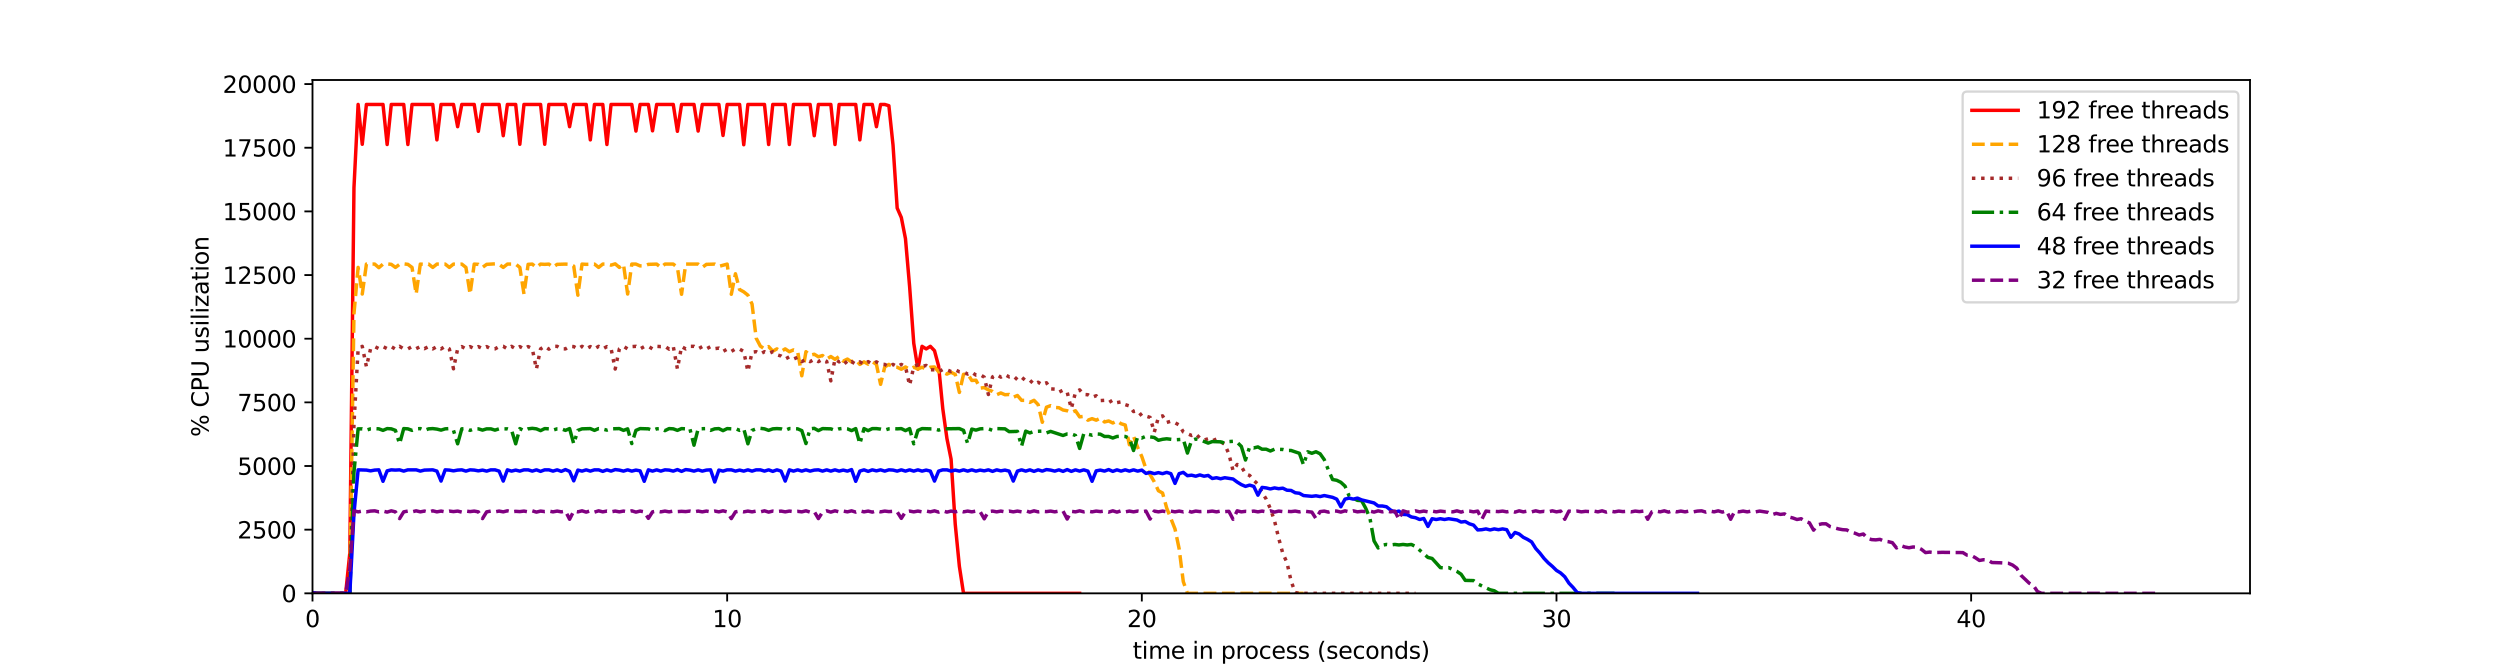 <?xml version="1.0" encoding="utf-8" standalone="no"?>
<!DOCTYPE svg PUBLIC "-//W3C//DTD SVG 1.1//EN"
  "http://www.w3.org/Graphics/SVG/1.1/DTD/svg11.dtd">
<svg xmlns:xlink="http://www.w3.org/1999/xlink" width="1080pt" height="288pt" viewBox="0 0 1080 288" xmlns="http://www.w3.org/2000/svg" version="1.1">
 <defs>
  <style type="text/css">*{stroke-linejoin: round; stroke-linecap: butt}</style>
 </defs>
 <g id="figure_1">
  <g id="patch_1">
   <path d="M 0 288 
L 1080 288 
L 1080 0 
L 0 0 
z
" style="fill: #ffffff"/>
  </g>
  <g id="axes_1">
   <g id="patch_2">
    <path d="M 135 256.32 
L 972 256.32 
L 972 34.56 
L 135 34.56 
z
" style="fill: #ffffff"/>
   </g>
   <g id="matplotlib.axis_1">
    <g id="xtick_1">
     <g id="line2d_1">
      <defs>
       <path id="mcb87ab244a" d="M 0 0 
L 0 3.5 
" style="stroke: #000000; stroke-width: 0.8"/>
      </defs>
      <g>
       <use xlink:href="#mcb87ab244a" x="135" y="256.32" style="stroke: #000000; stroke-width: 0.8"/>
      </g>
     </g>
     <g id="text_1">
      <!-- 0 -->
      <g transform="translate(131.819 270.918) scale(0.1 -0.1)">
       <defs>
        <path id="DejaVuSans-30" d="M 2034 4250 
Q 1547 4250 1301 3770 
Q 1056 3291 1056 2328 
Q 1056 1369 1301 889 
Q 1547 409 2034 409 
Q 2525 409 2770 889 
Q 3016 1369 3016 2328 
Q 3016 3291 2770 3770 
Q 2525 4250 2034 4250 
z
M 2034 4750 
Q 2819 4750 3233 4129 
Q 3647 3509 3647 2328 
Q 3647 1150 3233 529 
Q 2819 -91 2034 -91 
Q 1250 -91 836 529 
Q 422 1150 422 2328 
Q 422 3509 836 4129 
Q 1250 4750 2034 4750 
z
" transform="scale(0.016)"/>
       </defs>
       <use xlink:href="#DejaVuSans-30"/>
      </g>
     </g>
    </g>
    <g id="xtick_2">
     <g id="line2d_2">
      <g>
       <use xlink:href="#mcb87ab244a" x="314.133" y="256.32" style="stroke: #000000; stroke-width: 0.8"/>
      </g>
     </g>
     <g id="text_2">
      <!-- 10 -->
      <g transform="translate(307.771 270.918) scale(0.1 -0.1)">
       <defs>
        <path id="DejaVuSans-31" d="M 794 531 
L 1825 531 
L 1825 4091 
L 703 3866 
L 703 4441 
L 1819 4666 
L 2450 4666 
L 2450 531 
L 3481 531 
L 3481 0 
L 794 0 
L 794 531 
z
" transform="scale(0.016)"/>
       </defs>
       <use xlink:href="#DejaVuSans-31"/>
       <use xlink:href="#DejaVuSans-30" x="63.623"/>
      </g>
     </g>
    </g>
    <g id="xtick_3">
     <g id="line2d_3">
      <g>
       <use xlink:href="#mcb87ab244a" x="493.266" y="256.32" style="stroke: #000000; stroke-width: 0.8"/>
      </g>
     </g>
     <g id="text_3">
      <!-- 20 -->
      <g transform="translate(486.904 270.918) scale(0.1 -0.1)">
       <defs>
        <path id="DejaVuSans-32" d="M 1228 531 
L 3431 531 
L 3431 0 
L 469 0 
L 469 531 
Q 828 903 1448 1529 
Q 2069 2156 2228 2338 
Q 2531 2678 2651 2914 
Q 2772 3150 2772 3378 
Q 2772 3750 2511 3984 
Q 2250 4219 1831 4219 
Q 1534 4219 1204 4116 
Q 875 4013 500 3803 
L 500 4441 
Q 881 4594 1212 4672 
Q 1544 4750 1819 4750 
Q 2544 4750 2975 4387 
Q 3406 4025 3406 3419 
Q 3406 3131 3298 2873 
Q 3191 2616 2906 2266 
Q 2828 2175 2409 1742 
Q 1991 1309 1228 531 
z
" transform="scale(0.016)"/>
       </defs>
       <use xlink:href="#DejaVuSans-32"/>
       <use xlink:href="#DejaVuSans-30" x="63.623"/>
      </g>
     </g>
    </g>
    <g id="xtick_4">
     <g id="line2d_4">
      <g>
       <use xlink:href="#mcb87ab244a" x="672.4" y="256.32" style="stroke: #000000; stroke-width: 0.8"/>
      </g>
     </g>
     <g id="text_4">
      <!-- 30 -->
      <g transform="translate(666.037 270.918) scale(0.1 -0.1)">
       <defs>
        <path id="DejaVuSans-33" d="M 2597 2516 
Q 3050 2419 3304 2112 
Q 3559 1806 3559 1356 
Q 3559 666 3084 287 
Q 2609 -91 1734 -91 
Q 1441 -91 1130 -33 
Q 819 25 488 141 
L 488 750 
Q 750 597 1062 519 
Q 1375 441 1716 441 
Q 2309 441 2620 675 
Q 2931 909 2931 1356 
Q 2931 1769 2642 2001 
Q 2353 2234 1838 2234 
L 1294 2234 
L 1294 2753 
L 1863 2753 
Q 2328 2753 2575 2939 
Q 2822 3125 2822 3475 
Q 2822 3834 2567 4026 
Q 2313 4219 1838 4219 
Q 1578 4219 1281 4162 
Q 984 4106 628 3988 
L 628 4550 
Q 988 4650 1302 4700 
Q 1616 4750 1894 4750 
Q 2613 4750 3031 4423 
Q 3450 4097 3450 3541 
Q 3450 3153 3228 2886 
Q 3006 2619 2597 2516 
z
" transform="scale(0.016)"/>
       </defs>
       <use xlink:href="#DejaVuSans-33"/>
       <use xlink:href="#DejaVuSans-30" x="63.623"/>
      </g>
     </g>
    </g>
    <g id="xtick_5">
     <g id="line2d_5">
      <g>
       <use xlink:href="#mcb87ab244a" x="851.533" y="256.32" style="stroke: #000000; stroke-width: 0.8"/>
      </g>
     </g>
     <g id="text_5">
      <!-- 40 -->
      <g transform="translate(845.17 270.918) scale(0.1 -0.1)">
       <defs>
        <path id="DejaVuSans-34" d="M 2419 4116 
L 825 1625 
L 2419 1625 
L 2419 4116 
z
M 2253 4666 
L 3047 4666 
L 3047 1625 
L 3713 1625 
L 3713 1100 
L 3047 1100 
L 3047 0 
L 2419 0 
L 2419 1100 
L 313 1100 
L 313 1709 
L 2253 4666 
z
" transform="scale(0.016)"/>
       </defs>
       <use xlink:href="#DejaVuSans-34"/>
       <use xlink:href="#DejaVuSans-30" x="63.623"/>
      </g>
     </g>
    </g>
    <g id="text_6">
     <!-- time in process (seconds) -->
     <g transform="translate(489.328 284.597) scale(0.1 -0.1)">
      <defs>
       <path id="DejaVuSans-74" d="M 1172 4494 
L 1172 3500 
L 2356 3500 
L 2356 3053 
L 1172 3053 
L 1172 1153 
Q 1172 725 1289 603 
Q 1406 481 1766 481 
L 2356 481 
L 2356 0 
L 1766 0 
Q 1100 0 847 248 
Q 594 497 594 1153 
L 594 3053 
L 172 3053 
L 172 3500 
L 594 3500 
L 594 4494 
L 1172 4494 
z
" transform="scale(0.016)"/>
       <path id="DejaVuSans-69" d="M 603 3500 
L 1178 3500 
L 1178 0 
L 603 0 
L 603 3500 
z
M 603 4863 
L 1178 4863 
L 1178 4134 
L 603 4134 
L 603 4863 
z
" transform="scale(0.016)"/>
       <path id="DejaVuSans-6d" d="M 3328 2828 
Q 3544 3216 3844 3400 
Q 4144 3584 4550 3584 
Q 5097 3584 5394 3201 
Q 5691 2819 5691 2113 
L 5691 0 
L 5113 0 
L 5113 2094 
Q 5113 2597 4934 2840 
Q 4756 3084 4391 3084 
Q 3944 3084 3684 2787 
Q 3425 2491 3425 1978 
L 3425 0 
L 2847 0 
L 2847 2094 
Q 2847 2600 2669 2842 
Q 2491 3084 2119 3084 
Q 1678 3084 1418 2786 
Q 1159 2488 1159 1978 
L 1159 0 
L 581 0 
L 581 3500 
L 1159 3500 
L 1159 2956 
Q 1356 3278 1631 3431 
Q 1906 3584 2284 3584 
Q 2666 3584 2933 3390 
Q 3200 3197 3328 2828 
z
" transform="scale(0.016)"/>
       <path id="DejaVuSans-65" d="M 3597 1894 
L 3597 1613 
L 953 1613 
Q 991 1019 1311 708 
Q 1631 397 2203 397 
Q 2534 397 2845 478 
Q 3156 559 3463 722 
L 3463 178 
Q 3153 47 2828 -22 
Q 2503 -91 2169 -91 
Q 1331 -91 842 396 
Q 353 884 353 1716 
Q 353 2575 817 3079 
Q 1281 3584 2069 3584 
Q 2775 3584 3186 3129 
Q 3597 2675 3597 1894 
z
M 3022 2063 
Q 3016 2534 2758 2815 
Q 2500 3097 2075 3097 
Q 1594 3097 1305 2825 
Q 1016 2553 972 2059 
L 3022 2063 
z
" transform="scale(0.016)"/>
       <path id="DejaVuSans-20" transform="scale(0.016)"/>
       <path id="DejaVuSans-6e" d="M 3513 2113 
L 3513 0 
L 2938 0 
L 2938 2094 
Q 2938 2591 2744 2837 
Q 2550 3084 2163 3084 
Q 1697 3084 1428 2787 
Q 1159 2491 1159 1978 
L 1159 0 
L 581 0 
L 581 3500 
L 1159 3500 
L 1159 2956 
Q 1366 3272 1645 3428 
Q 1925 3584 2291 3584 
Q 2894 3584 3203 3211 
Q 3513 2838 3513 2113 
z
" transform="scale(0.016)"/>
       <path id="DejaVuSans-70" d="M 1159 525 
L 1159 -1331 
L 581 -1331 
L 581 3500 
L 1159 3500 
L 1159 2969 
Q 1341 3281 1617 3432 
Q 1894 3584 2278 3584 
Q 2916 3584 3314 3078 
Q 3713 2572 3713 1747 
Q 3713 922 3314 415 
Q 2916 -91 2278 -91 
Q 1894 -91 1617 61 
Q 1341 213 1159 525 
z
M 3116 1747 
Q 3116 2381 2855 2742 
Q 2594 3103 2138 3103 
Q 1681 3103 1420 2742 
Q 1159 2381 1159 1747 
Q 1159 1113 1420 752 
Q 1681 391 2138 391 
Q 2594 391 2855 752 
Q 3116 1113 3116 1747 
z
" transform="scale(0.016)"/>
       <path id="DejaVuSans-72" d="M 2631 2963 
Q 2534 3019 2420 3045 
Q 2306 3072 2169 3072 
Q 1681 3072 1420 2755 
Q 1159 2438 1159 1844 
L 1159 0 
L 581 0 
L 581 3500 
L 1159 3500 
L 1159 2956 
Q 1341 3275 1631 3429 
Q 1922 3584 2338 3584 
Q 2397 3584 2469 3576 
Q 2541 3569 2628 3553 
L 2631 2963 
z
" transform="scale(0.016)"/>
       <path id="DejaVuSans-6f" d="M 1959 3097 
Q 1497 3097 1228 2736 
Q 959 2375 959 1747 
Q 959 1119 1226 758 
Q 1494 397 1959 397 
Q 2419 397 2687 759 
Q 2956 1122 2956 1747 
Q 2956 2369 2687 2733 
Q 2419 3097 1959 3097 
z
M 1959 3584 
Q 2709 3584 3137 3096 
Q 3566 2609 3566 1747 
Q 3566 888 3137 398 
Q 2709 -91 1959 -91 
Q 1206 -91 779 398 
Q 353 888 353 1747 
Q 353 2609 779 3096 
Q 1206 3584 1959 3584 
z
" transform="scale(0.016)"/>
       <path id="DejaVuSans-63" d="M 3122 3366 
L 3122 2828 
Q 2878 2963 2633 3030 
Q 2388 3097 2138 3097 
Q 1578 3097 1268 2742 
Q 959 2388 959 1747 
Q 959 1106 1268 751 
Q 1578 397 2138 397 
Q 2388 397 2633 464 
Q 2878 531 3122 666 
L 3122 134 
Q 2881 22 2623 -34 
Q 2366 -91 2075 -91 
Q 1284 -91 818 406 
Q 353 903 353 1747 
Q 353 2603 823 3093 
Q 1294 3584 2113 3584 
Q 2378 3584 2631 3529 
Q 2884 3475 3122 3366 
z
" transform="scale(0.016)"/>
       <path id="DejaVuSans-73" d="M 2834 3397 
L 2834 2853 
Q 2591 2978 2328 3040 
Q 2066 3103 1784 3103 
Q 1356 3103 1142 2972 
Q 928 2841 928 2578 
Q 928 2378 1081 2264 
Q 1234 2150 1697 2047 
L 1894 2003 
Q 2506 1872 2764 1633 
Q 3022 1394 3022 966 
Q 3022 478 2636 193 
Q 2250 -91 1575 -91 
Q 1294 -91 989 -36 
Q 684 19 347 128 
L 347 722 
Q 666 556 975 473 
Q 1284 391 1588 391 
Q 1994 391 2212 530 
Q 2431 669 2431 922 
Q 2431 1156 2273 1281 
Q 2116 1406 1581 1522 
L 1381 1569 
Q 847 1681 609 1914 
Q 372 2147 372 2553 
Q 372 3047 722 3315 
Q 1072 3584 1716 3584 
Q 2034 3584 2315 3537 
Q 2597 3491 2834 3397 
z
" transform="scale(0.016)"/>
       <path id="DejaVuSans-28" d="M 1984 4856 
Q 1566 4138 1362 3434 
Q 1159 2731 1159 2009 
Q 1159 1288 1364 580 
Q 1569 -128 1984 -844 
L 1484 -844 
Q 1016 -109 783 600 
Q 550 1309 550 2009 
Q 550 2706 781 3412 
Q 1013 4119 1484 4856 
L 1984 4856 
z
" transform="scale(0.016)"/>
       <path id="DejaVuSans-64" d="M 2906 2969 
L 2906 4863 
L 3481 4863 
L 3481 0 
L 2906 0 
L 2906 525 
Q 2725 213 2448 61 
Q 2172 -91 1784 -91 
Q 1150 -91 751 415 
Q 353 922 353 1747 
Q 353 2572 751 3078 
Q 1150 3584 1784 3584 
Q 2172 3584 2448 3432 
Q 2725 3281 2906 2969 
z
M 947 1747 
Q 947 1113 1208 752 
Q 1469 391 1925 391 
Q 2381 391 2643 752 
Q 2906 1113 2906 1747 
Q 2906 2381 2643 2742 
Q 2381 3103 1925 3103 
Q 1469 3103 1208 2742 
Q 947 2381 947 1747 
z
" transform="scale(0.016)"/>
       <path id="DejaVuSans-29" d="M 513 4856 
L 1013 4856 
Q 1481 4119 1714 3412 
Q 1947 2706 1947 2009 
Q 1947 1309 1714 600 
Q 1481 -109 1013 -844 
L 513 -844 
Q 928 -128 1133 580 
Q 1338 1288 1338 2009 
Q 1338 2731 1133 3434 
Q 928 4138 513 4856 
z
" transform="scale(0.016)"/>
      </defs>
      <use xlink:href="#DejaVuSans-74"/>
      <use xlink:href="#DejaVuSans-69" x="39.209"/>
      <use xlink:href="#DejaVuSans-6d" x="66.992"/>
      <use xlink:href="#DejaVuSans-65" x="164.404"/>
      <use xlink:href="#DejaVuSans-20" x="225.928"/>
      <use xlink:href="#DejaVuSans-69" x="257.715"/>
      <use xlink:href="#DejaVuSans-6e" x="285.498"/>
      <use xlink:href="#DejaVuSans-20" x="348.877"/>
      <use xlink:href="#DejaVuSans-70" x="380.664"/>
      <use xlink:href="#DejaVuSans-72" x="444.141"/>
      <use xlink:href="#DejaVuSans-6f" x="483.004"/>
      <use xlink:href="#DejaVuSans-63" x="544.186"/>
      <use xlink:href="#DejaVuSans-65" x="599.166"/>
      <use xlink:href="#DejaVuSans-73" x="660.689"/>
      <use xlink:href="#DejaVuSans-73" x="712.789"/>
      <use xlink:href="#DejaVuSans-20" x="764.889"/>
      <use xlink:href="#DejaVuSans-28" x="796.676"/>
      <use xlink:href="#DejaVuSans-73" x="835.689"/>
      <use xlink:href="#DejaVuSans-65" x="887.789"/>
      <use xlink:href="#DejaVuSans-63" x="949.312"/>
      <use xlink:href="#DejaVuSans-6f" x="1004.293"/>
      <use xlink:href="#DejaVuSans-6e" x="1065.475"/>
      <use xlink:href="#DejaVuSans-64" x="1128.854"/>
      <use xlink:href="#DejaVuSans-73" x="1192.33"/>
      <use xlink:href="#DejaVuSans-29" x="1244.43"/>
     </g>
    </g>
   </g>
   <g id="matplotlib.axis_2">
    <g id="ytick_1">
     <g id="line2d_6">
      <defs>
       <path id="m78a5239b37" d="M 0 0 
L -3.5 0 
" style="stroke: #000000; stroke-width: 0.8"/>
      </defs>
      <g>
       <use xlink:href="#m78a5239b37" x="135" y="256.32" style="stroke: #000000; stroke-width: 0.8"/>
      </g>
     </g>
     <g id="text_7">
      <!-- 0 -->
      <g transform="translate(121.638 260.119) scale(0.1 -0.1)">
       <use xlink:href="#DejaVuSans-30"/>
      </g>
     </g>
    </g>
    <g id="ytick_2">
     <g id="line2d_7">
      <g>
       <use xlink:href="#m78a5239b37" x="135" y="228.82" style="stroke: #000000; stroke-width: 0.8"/>
      </g>
     </g>
     <g id="text_8">
      <!-- 2500 -->
      <g transform="translate(102.55 232.619) scale(0.1 -0.1)">
       <defs>
        <path id="DejaVuSans-35" d="M 691 4666 
L 3169 4666 
L 3169 4134 
L 1269 4134 
L 1269 2991 
Q 1406 3038 1543 3061 
Q 1681 3084 1819 3084 
Q 2600 3084 3056 2656 
Q 3513 2228 3513 1497 
Q 3513 744 3044 326 
Q 2575 -91 1722 -91 
Q 1428 -91 1123 -41 
Q 819 9 494 109 
L 494 744 
Q 775 591 1075 516 
Q 1375 441 1709 441 
Q 2250 441 2565 725 
Q 2881 1009 2881 1497 
Q 2881 1984 2565 2268 
Q 2250 2553 1709 2553 
Q 1456 2553 1204 2497 
Q 953 2441 691 2322 
L 691 4666 
z
" transform="scale(0.016)"/>
       </defs>
       <use xlink:href="#DejaVuSans-32"/>
       <use xlink:href="#DejaVuSans-35" x="63.623"/>
       <use xlink:href="#DejaVuSans-30" x="127.246"/>
       <use xlink:href="#DejaVuSans-30" x="190.869"/>
      </g>
     </g>
    </g>
    <g id="ytick_3">
     <g id="line2d_8">
      <g>
       <use xlink:href="#m78a5239b37" x="135" y="201.32" style="stroke: #000000; stroke-width: 0.8"/>
      </g>
     </g>
     <g id="text_9">
      <!-- 5000 -->
      <g transform="translate(102.55 205.119) scale(0.1 -0.1)">
       <use xlink:href="#DejaVuSans-35"/>
       <use xlink:href="#DejaVuSans-30" x="63.623"/>
       <use xlink:href="#DejaVuSans-30" x="127.246"/>
       <use xlink:href="#DejaVuSans-30" x="190.869"/>
      </g>
     </g>
    </g>
    <g id="ytick_4">
     <g id="line2d_9">
      <g>
       <use xlink:href="#m78a5239b37" x="135" y="173.82" style="stroke: #000000; stroke-width: 0.8"/>
      </g>
     </g>
     <g id="text_10">
      <!-- 7500 -->
      <g transform="translate(102.55 177.619) scale(0.1 -0.1)">
       <defs>
        <path id="DejaVuSans-37" d="M 525 4666 
L 3525 4666 
L 3525 4397 
L 1831 0 
L 1172 0 
L 2766 4134 
L 525 4134 
L 525 4666 
z
" transform="scale(0.016)"/>
       </defs>
       <use xlink:href="#DejaVuSans-37"/>
       <use xlink:href="#DejaVuSans-35" x="63.623"/>
       <use xlink:href="#DejaVuSans-30" x="127.246"/>
       <use xlink:href="#DejaVuSans-30" x="190.869"/>
      </g>
     </g>
    </g>
    <g id="ytick_5">
     <g id="line2d_10">
      <g>
       <use xlink:href="#m78a5239b37" x="135" y="146.32" style="stroke: #000000; stroke-width: 0.8"/>
      </g>
     </g>
     <g id="text_11">
      <!-- 10000 -->
      <g transform="translate(96.188 150.119) scale(0.1 -0.1)">
       <use xlink:href="#DejaVuSans-31"/>
       <use xlink:href="#DejaVuSans-30" x="63.623"/>
       <use xlink:href="#DejaVuSans-30" x="127.246"/>
       <use xlink:href="#DejaVuSans-30" x="190.869"/>
       <use xlink:href="#DejaVuSans-30" x="254.492"/>
      </g>
     </g>
    </g>
    <g id="ytick_6">
     <g id="line2d_11">
      <g>
       <use xlink:href="#m78a5239b37" x="135" y="118.82" style="stroke: #000000; stroke-width: 0.8"/>
      </g>
     </g>
     <g id="text_12">
      <!-- 12500 -->
      <g transform="translate(96.188 122.619) scale(0.1 -0.1)">
       <use xlink:href="#DejaVuSans-31"/>
       <use xlink:href="#DejaVuSans-32" x="63.623"/>
       <use xlink:href="#DejaVuSans-35" x="127.246"/>
       <use xlink:href="#DejaVuSans-30" x="190.869"/>
       <use xlink:href="#DejaVuSans-30" x="254.492"/>
      </g>
     </g>
    </g>
    <g id="ytick_7">
     <g id="line2d_12">
      <g>
       <use xlink:href="#m78a5239b37" x="135" y="91.32" style="stroke: #000000; stroke-width: 0.8"/>
      </g>
     </g>
     <g id="text_13">
      <!-- 15000 -->
      <g transform="translate(96.188 95.119) scale(0.1 -0.1)">
       <use xlink:href="#DejaVuSans-31"/>
       <use xlink:href="#DejaVuSans-35" x="63.623"/>
       <use xlink:href="#DejaVuSans-30" x="127.246"/>
       <use xlink:href="#DejaVuSans-30" x="190.869"/>
       <use xlink:href="#DejaVuSans-30" x="254.492"/>
      </g>
     </g>
    </g>
    <g id="ytick_8">
     <g id="line2d_13">
      <g>
       <use xlink:href="#m78a5239b37" x="135" y="63.82" style="stroke: #000000; stroke-width: 0.8"/>
      </g>
     </g>
     <g id="text_14">
      <!-- 17500 -->
      <g transform="translate(96.188 67.619) scale(0.1 -0.1)">
       <use xlink:href="#DejaVuSans-31"/>
       <use xlink:href="#DejaVuSans-37" x="63.623"/>
       <use xlink:href="#DejaVuSans-35" x="127.246"/>
       <use xlink:href="#DejaVuSans-30" x="190.869"/>
       <use xlink:href="#DejaVuSans-30" x="254.492"/>
      </g>
     </g>
    </g>
    <g id="ytick_9">
     <g id="line2d_14">
      <g>
       <use xlink:href="#m78a5239b37" x="135" y="36.32" style="stroke: #000000; stroke-width: 0.8"/>
      </g>
     </g>
     <g id="text_15">
      <!-- 20000 -->
      <g transform="translate(96.188 40.119) scale(0.1 -0.1)">
       <use xlink:href="#DejaVuSans-32"/>
       <use xlink:href="#DejaVuSans-30" x="63.623"/>
       <use xlink:href="#DejaVuSans-30" x="127.246"/>
       <use xlink:href="#DejaVuSans-30" x="190.869"/>
       <use xlink:href="#DejaVuSans-30" x="254.492"/>
      </g>
     </g>
    </g>
    <g id="text_16">
     <!-- % CPU usilization -->
     <g transform="translate(90.108 188.741) rotate(-90) scale(0.1 -0.1)">
      <defs>
       <path id="DejaVuSans-25" d="M 4653 2053 
Q 4381 2053 4226 1822 
Q 4072 1591 4072 1178 
Q 4072 772 4226 539 
Q 4381 306 4653 306 
Q 4919 306 5073 539 
Q 5228 772 5228 1178 
Q 5228 1588 5073 1820 
Q 4919 2053 4653 2053 
z
M 4653 2450 
Q 5147 2450 5437 2106 
Q 5728 1763 5728 1178 
Q 5728 594 5436 251 
Q 5144 -91 4653 -91 
Q 4153 -91 3862 251 
Q 3572 594 3572 1178 
Q 3572 1766 3864 2108 
Q 4156 2450 4653 2450 
z
M 1428 4353 
Q 1159 4353 1004 4120 
Q 850 3888 850 3481 
Q 850 3069 1003 2837 
Q 1156 2606 1428 2606 
Q 1700 2606 1854 2837 
Q 2009 3069 2009 3481 
Q 2009 3884 1853 4118 
Q 1697 4353 1428 4353 
z
M 4250 4750 
L 4750 4750 
L 1831 -91 
L 1331 -91 
L 4250 4750 
z
M 1428 4750 
Q 1922 4750 2215 4408 
Q 2509 4066 2509 3481 
Q 2509 2891 2217 2550 
Q 1925 2209 1428 2209 
Q 931 2209 642 2551 
Q 353 2894 353 3481 
Q 353 4063 643 4406 
Q 934 4750 1428 4750 
z
" transform="scale(0.016)"/>
       <path id="DejaVuSans-43" d="M 4122 4306 
L 4122 3641 
Q 3803 3938 3442 4084 
Q 3081 4231 2675 4231 
Q 1875 4231 1450 3742 
Q 1025 3253 1025 2328 
Q 1025 1406 1450 917 
Q 1875 428 2675 428 
Q 3081 428 3442 575 
Q 3803 722 4122 1019 
L 4122 359 
Q 3791 134 3420 21 
Q 3050 -91 2638 -91 
Q 1578 -91 968 557 
Q 359 1206 359 2328 
Q 359 3453 968 4101 
Q 1578 4750 2638 4750 
Q 3056 4750 3426 4639 
Q 3797 4528 4122 4306 
z
" transform="scale(0.016)"/>
       <path id="DejaVuSans-50" d="M 1259 4147 
L 1259 2394 
L 2053 2394 
Q 2494 2394 2734 2622 
Q 2975 2850 2975 3272 
Q 2975 3691 2734 3919 
Q 2494 4147 2053 4147 
L 1259 4147 
z
M 628 4666 
L 2053 4666 
Q 2838 4666 3239 4311 
Q 3641 3956 3641 3272 
Q 3641 2581 3239 2228 
Q 2838 1875 2053 1875 
L 1259 1875 
L 1259 0 
L 628 0 
L 628 4666 
z
" transform="scale(0.016)"/>
       <path id="DejaVuSans-55" d="M 556 4666 
L 1191 4666 
L 1191 1831 
Q 1191 1081 1462 751 
Q 1734 422 2344 422 
Q 2950 422 3222 751 
Q 3494 1081 3494 1831 
L 3494 4666 
L 4128 4666 
L 4128 1753 
Q 4128 841 3676 375 
Q 3225 -91 2344 -91 
Q 1459 -91 1007 375 
Q 556 841 556 1753 
L 556 4666 
z
" transform="scale(0.016)"/>
       <path id="DejaVuSans-75" d="M 544 1381 
L 544 3500 
L 1119 3500 
L 1119 1403 
Q 1119 906 1312 657 
Q 1506 409 1894 409 
Q 2359 409 2629 706 
Q 2900 1003 2900 1516 
L 2900 3500 
L 3475 3500 
L 3475 0 
L 2900 0 
L 2900 538 
Q 2691 219 2414 64 
Q 2138 -91 1772 -91 
Q 1169 -91 856 284 
Q 544 659 544 1381 
z
M 1991 3584 
L 1991 3584 
z
" transform="scale(0.016)"/>
       <path id="DejaVuSans-6c" d="M 603 4863 
L 1178 4863 
L 1178 0 
L 603 0 
L 603 4863 
z
" transform="scale(0.016)"/>
       <path id="DejaVuSans-7a" d="M 353 3500 
L 3084 3500 
L 3084 2975 
L 922 459 
L 3084 459 
L 3084 0 
L 275 0 
L 275 525 
L 2438 3041 
L 353 3041 
L 353 3500 
z
" transform="scale(0.016)"/>
       <path id="DejaVuSans-61" d="M 2194 1759 
Q 1497 1759 1228 1600 
Q 959 1441 959 1056 
Q 959 750 1161 570 
Q 1363 391 1709 391 
Q 2188 391 2477 730 
Q 2766 1069 2766 1631 
L 2766 1759 
L 2194 1759 
z
M 3341 1997 
L 3341 0 
L 2766 0 
L 2766 531 
Q 2569 213 2275 61 
Q 1981 -91 1556 -91 
Q 1019 -91 701 211 
Q 384 513 384 1019 
Q 384 1609 779 1909 
Q 1175 2209 1959 2209 
L 2766 2209 
L 2766 2266 
Q 2766 2663 2505 2880 
Q 2244 3097 1772 3097 
Q 1472 3097 1187 3025 
Q 903 2953 641 2809 
L 641 3341 
Q 956 3463 1253 3523 
Q 1550 3584 1831 3584 
Q 2591 3584 2966 3190 
Q 3341 2797 3341 1997 
z
" transform="scale(0.016)"/>
      </defs>
      <use xlink:href="#DejaVuSans-25"/>
      <use xlink:href="#DejaVuSans-20" x="95.02"/>
      <use xlink:href="#DejaVuSans-43" x="126.807"/>
      <use xlink:href="#DejaVuSans-50" x="196.631"/>
      <use xlink:href="#DejaVuSans-55" x="256.934"/>
      <use xlink:href="#DejaVuSans-20" x="330.127"/>
      <use xlink:href="#DejaVuSans-75" x="361.914"/>
      <use xlink:href="#DejaVuSans-73" x="425.293"/>
      <use xlink:href="#DejaVuSans-69" x="477.393"/>
      <use xlink:href="#DejaVuSans-6c" x="505.176"/>
      <use xlink:href="#DejaVuSans-69" x="532.959"/>
      <use xlink:href="#DejaVuSans-7a" x="560.742"/>
      <use xlink:href="#DejaVuSans-61" x="613.232"/>
      <use xlink:href="#DejaVuSans-74" x="674.512"/>
      <use xlink:href="#DejaVuSans-69" x="713.721"/>
      <use xlink:href="#DejaVuSans-6f" x="741.504"/>
      <use xlink:href="#DejaVuSans-6e" x="802.686"/>
     </g>
    </g>
   </g>
   <g id="line2d_15">
    <path d="M 135 256.32 
L 149.331 256.32 
L 151.122 238.94 
L 152.913 81.09 
L 154.705 45.12 
L 156.496 62.324 
L 158.287 45.12 
L 165.453 45.12 
L 167.244 62.423 
L 169.035 45.12 
L 174.409 45.12 
L 176.201 62.423 
L 177.992 45.12 
L 186.949 45.12 
L 188.74 60.421 
L 190.531 45.12 
L 195.905 45.12 
L 197.697 54.723 
L 199.488 45.12 
L 204.862 45.12 
L 206.653 56.725 
L 208.445 45.12 
L 215.61 45.12 
L 217.401 58.617 
L 219.193 45.12 
L 222.775 45.12 
L 224.567 62.324 
L 226.358 45.12 
L 233.523 45.12 
L 235.315 62.324 
L 237.106 45.12 
L 244.271 45.12 
L 246.063 54.723 
L 247.854 45.12 
L 253.228 45.12 
L 255.019 60.421 
L 256.811 45.12 
L 260.393 45.12 
L 262.185 62.423 
L 263.976 45.12 
L 272.933 45.12 
L 274.724 56.615 
L 276.515 45.12 
L 280.098 45.12 
L 281.889 56.516 
L 283.681 45.12 
L 290.846 45.12 
L 292.637 56.725 
L 294.429 45.12 
L 299.803 45.12 
L 301.594 56.615 
L 303.385 45.12 
L 310.551 45.12 
L 312.342 58.518 
L 314.133 45.12 
L 319.507 45.12 
L 321.299 62.522 
L 323.09 45.12 
L 330.255 45.12 
L 332.047 62.423 
L 333.838 45.12 
L 339.212 45.12 
L 341.003 62.423 
L 342.795 45.12 
L 349.96 45.12 
L 351.751 58.617 
L 353.543 45.12 
L 358.917 45.12 
L 360.708 62.423 
L 362.499 45.12 
L 369.665 45.12 
L 371.456 60.421 
L 373.247 45.12 
L 376.83 45.12 
L 378.621 54.723 
L 380.413 45.12 
L 382.204 45.12 
L 383.995 45.67 
L 385.787 62.72 
L 387.578 89.89 
L 389.369 93.96 
L 391.161 103.09 
L 392.952 123.77 
L 394.743 148.3 
L 396.535 159.421 
L 398.326 149.62 
L 400.117 150.72 
L 401.909 149.62 
L 403.7 151.49 
L 405.491 158.2 
L 407.283 176.57 
L 409.074 189.44 
L 410.865 198.35 
L 412.657 226.4 
L 414.448 244.66 
L 416.239 256.32 
L 466.396 256.32 
L 466.396 256.32 
" clip-path="url(#p60a4c096aa)" style="fill: none; stroke: #ff0000; stroke-width: 1.5; stroke-linecap: square"/>
   </g>
   <g id="line2d_16">
    <path d="M 135 256.32 
L 149.331 256.32 
L 151.122 251.26 
L 152.913 135.54 
L 154.705 115.52 
L 156.496 127.015 
L 158.287 114.09 
L 161.87 114.09 
L 163.661 115.63 
L 165.453 114.09 
L 167.244 113.98 
L 169.035 114.2 
L 170.827 115.52 
L 172.618 114.2 
L 174.409 113.98 
L 176.201 114.2 
L 177.992 115.52 
L 179.783 127.015 
L 181.575 114.09 
L 183.366 114.2 
L 185.157 114.09 
L 186.949 115.52 
L 188.74 114.09 
L 192.323 114.09 
L 194.114 115.52 
L 195.905 114.09 
L 197.697 114.2 
L 199.488 114.09 
L 201.279 115.52 
L 203.071 127.015 
L 204.862 114.09 
L 206.653 114.2 
L 208.445 115.52 
L 210.236 114.2 
L 213.819 113.98 
L 215.61 114.2 
L 217.401 115.52 
L 219.193 114.09 
L 222.775 114.09 
L 224.567 115.52 
L 226.358 127.015 
L 228.149 114.2 
L 229.941 114.09 
L 231.732 115.52 
L 233.523 114.09 
L 235.315 114.2 
L 237.106 114.09 
L 238.897 115.41 
L 240.689 114.2 
L 244.271 114.09 
L 246.063 114.2 
L 247.854 114.97 
L 249.645 127.521 
L 251.437 114.09 
L 253.228 114.2 
L 256.811 114.09 
L 258.602 115.52 
L 260.393 114.09 
L 262.185 114.09 
L 263.976 114.53 
L 265.767 113.98 
L 267.559 115.52 
L 269.35 114.2 
L 271.141 127.015 
L 272.933 114.09 
L 274.724 114.09 
L 276.515 114.86 
L 278.307 114.86 
L 280.098 114.2 
L 283.681 114.09 
L 285.472 115.52 
L 287.263 114.09 
L 290.846 114.09 
L 292.637 115.52 
L 294.429 127.125 
L 296.22 114.09 
L 301.594 114.09 
L 303.385 115.52 
L 305.177 114.2 
L 308.759 114.09 
L 310.551 115.08 
L 314.133 114.09 
L 315.925 127.125 
L 317.716 118.27 
L 319.507 125.09 
L 321.299 126.08 
L 323.09 127.51 
L 324.881 131.36 
L 326.673 146.1 
L 328.464 149.51 
L 330.255 150.72 
L 332.047 149.73 
L 333.838 151.71 
L 335.629 150.72 
L 337.421 151.82 
L 339.212 150.72 
L 341.003 151.93 
L 342.795 151.16 
L 344.586 151.82 
L 346.377 162.325 
L 348.169 151.93 
L 349.96 153.47 
L 351.751 153.03 
L 353.543 154.13 
L 355.334 153.58 
L 357.125 155.12 
L 358.917 154.02 
L 360.708 155.23 
L 362.499 154.02 
L 364.291 156 
L 366.082 155.12 
L 367.873 156.33 
L 369.665 155.45 
L 371.456 157.43 
L 373.247 156.33 
L 375.039 157.32 
L 376.83 156.22 
L 378.621 157.43 
L 380.413 166.021 
L 382.204 158.53 
L 383.995 157.43 
L 385.787 158.53 
L 387.578 158.64 
L 389.369 159.52 
L 391.161 158.53 
L 392.952 159.52 
L 394.743 158.64 
L 396.535 159.41 
L 398.326 158.64 
L 400.117 159.41 
L 401.909 158.64 
L 403.7 158.53 
L 405.491 160.62 
L 407.283 160.84 
L 409.074 161.61 
L 410.865 160.84 
L 412.657 161.72 
L 414.448 169.519 
L 416.239 161.72 
L 418.03 161.5 
L 419.822 164.36 
L 421.613 164.25 
L 423.404 167.66 
L 425.196 167.44 
L 426.987 168.43 
L 428.778 169.09 
L 430.57 170.52 
L 432.361 169.75 
L 434.152 170.52 
L 435.944 170.41 
L 437.735 171.62 
L 439.526 170.85 
L 441.318 172.94 
L 443.109 172.94 
L 444.9 173.82 
L 446.692 172.94 
L 448.483 174.81 
L 450.274 182.422 
L 452.066 175.91 
L 453.857 175.25 
L 455.648 176.02 
L 457.44 176.13 
L 459.231 177.12 
L 461.022 177.45 
L 462.814 178.22 
L 464.605 177.45 
L 466.396 180.09 
L 468.188 179.87 
L 469.979 181.52 
L 471.77 180.86 
L 473.562 181.52 
L 475.353 180.64 
L 477.144 182.29 
L 478.936 181.85 
L 480.727 182.73 
L 482.518 181.85 
L 484.31 183.06 
L 486.101 183.61 
L 487.892 192.124 
L 489.684 188.45 
L 491.475 193.29 
L 493.266 197.25 
L 495.058 202.53 
L 496.849 205.06 
L 498.64 208.14 
L 500.432 211.99 
L 502.223 212.98 
L 504.014 219.47 
L 507.597 228.49 
L 509.388 237.07 
L 511.18 251.26 
L 512.971 256.32 
L 563.128 256.32 
L 563.128 256.32 
" clip-path="url(#p60a4c096aa)" style="fill: none; stroke-dasharray: 5.55,2.4; stroke-dashoffset: 0; stroke: #ffa500; stroke-width: 1.5"/>
   </g>
   <g id="line2d_17">
    <path d="M 135 256.21 
L 138.583 256.32 
L 151.122 256.32 
L 152.913 183.17 
L 154.705 150.83 
L 156.496 149.62 
L 158.287 158.42 
L 160.079 150.72 
L 161.87 149.73 
L 163.661 150.61 
L 165.453 149.73 
L 167.244 150.61 
L 169.035 149.73 
L 170.827 150.83 
L 172.618 149.62 
L 174.409 150.72 
L 176.201 150.72 
L 177.992 149.73 
L 179.783 150.61 
L 181.575 149.73 
L 183.366 150.61 
L 185.157 149.73 
L 186.949 150.72 
L 188.74 149.73 
L 190.531 150.72 
L 192.323 149.62 
L 194.114 150.72 
L 195.905 159.322 
L 197.697 150.72 
L 199.488 149.73 
L 201.279 150.72 
L 203.071 149.73 
L 204.862 150.61 
L 206.653 149.73 
L 208.445 150.61 
L 210.236 149.73 
L 212.027 150.72 
L 213.819 150.72 
L 215.61 149.73 
L 217.401 149.62 
L 219.193 150.72 
L 220.984 149.62 
L 222.775 150.72 
L 224.567 149.73 
L 226.358 150.72 
L 228.149 149.73 
L 229.941 150.61 
L 231.732 159.421 
L 233.523 150.72 
L 235.315 149.62 
L 237.106 150.83 
L 238.897 149.62 
L 240.689 149.62 
L 242.48 150.72 
L 244.271 150.72 
L 246.063 149.62 
L 247.854 149.73 
L 249.645 150.72 
L 251.437 149.62 
L 253.228 150.72 
L 255.019 149.73 
L 256.811 150.72 
L 258.602 149.62 
L 260.393 150.72 
L 262.185 149.73 
L 263.976 150.61 
L 265.767 159.421 
L 267.559 150.72 
L 269.35 149.62 
L 271.141 150.72 
L 272.933 149.73 
L 274.724 149.62 
L 276.515 150.72 
L 278.307 149.73 
L 280.098 149.62 
L 281.889 150.72 
L 283.681 149.62 
L 285.472 149.73 
L 287.263 149.62 
L 289.055 150.83 
L 290.846 149.62 
L 292.637 159.322 
L 294.429 149.73 
L 296.22 150.72 
L 298.011 149.62 
L 299.803 149.62 
L 301.594 150.72 
L 303.385 149.73 
L 305.177 150.72 
L 306.968 149.73 
L 308.759 150.61 
L 310.551 150.39 
L 312.342 151.82 
L 314.133 150.83 
L 315.925 151.82 
L 317.716 150.72 
L 319.507 150.83 
L 321.299 151.82 
L 323.09 160.422 
L 324.881 152.15 
L 326.673 151.93 
L 328.464 152.92 
L 330.255 151.93 
L 332.047 152.81 
L 333.838 151.93 
L 335.629 153.25 
L 337.421 153.8 
L 339.212 155.12 
L 341.003 154.13 
L 342.795 155.12 
L 344.586 154.35 
L 346.377 156.22 
L 348.169 155.23 
L 349.96 156.22 
L 351.751 155.23 
L 353.543 156.22 
L 355.334 155.23 
L 357.125 156.11 
L 358.917 164.525 
L 360.708 155.12 
L 362.499 156.33 
L 364.291 155.34 
L 366.082 157.43 
L 367.873 156.22 
L 369.665 157.32 
L 371.456 156.33 
L 373.247 157.43 
L 375.039 156.22 
L 376.83 157.32 
L 378.621 156.33 
L 380.413 157.32 
L 382.204 157.43 
L 383.995 158.42 
L 385.787 157.43 
L 387.578 158.42 
L 389.369 157.43 
L 391.161 158.42 
L 392.952 166.417 
L 394.743 158.42 
L 396.535 157.54 
L 398.326 158.31 
L 400.117 157.87 
L 401.909 159.74 
L 403.7 159.74 
L 405.491 160.62 
L 407.283 159.63 
L 409.074 159.74 
L 410.865 160.51 
L 412.657 159.74 
L 414.448 160.62 
L 416.239 160.62 
L 418.03 161.61 
L 419.822 160.84 
L 421.613 162.05 
L 423.404 161.83 
L 425.196 162.93 
L 426.987 170.421 
L 428.778 162.82 
L 430.57 161.83 
L 432.361 162.93 
L 434.152 161.83 
L 435.944 162.82 
L 437.735 162.38 
L 439.526 164.03 
L 441.318 162.93 
L 443.109 164.47 
L 444.9 164.25 
L 446.692 166.01 
L 448.483 165.13 
L 450.274 166.23 
L 452.066 165.35 
L 453.857 167.99 
L 455.648 168.1 
L 457.44 169.42 
L 459.231 168.54 
L 461.022 169.42 
L 462.814 176.515 
L 464.605 169.53 
L 466.396 168.43 
L 468.188 170.41 
L 469.979 170.52 
L 471.77 171.62 
L 473.562 170.96 
L 475.353 173.05 
L 477.144 172.94 
L 478.936 173.93 
L 480.727 172.83 
L 482.518 173.93 
L 484.31 173.6 
L 486.101 174.81 
L 487.892 175.36 
L 489.684 177.78 
L 491.475 177.45 
L 493.266 179.65 
L 495.058 179.76 
L 496.849 180.31 
L 498.64 186.723 
L 500.432 180.31 
L 502.223 179.65 
L 504.014 182.51 
L 505.806 181.96 
L 507.597 182.62 
L 509.388 183.61 
L 511.18 186.58 
L 514.762 188.12 
L 516.554 187.46 
L 518.345 189.22 
L 520.136 190.1 
L 521.928 189.55 
L 523.719 190.43 
L 525.51 189.66 
L 529.093 191.97 
L 530.884 196.15 
L 532.676 203.322 
L 534.467 200.66 
L 536.258 201.43 
L 538.05 204.73 
L 539.841 205.39 
L 541.632 207.48 
L 543.424 209.24 
L 545.215 212.76 
L 547.006 215.62 
L 548.798 219.8 
L 550.589 224.97 
L 552.38 232.45 
L 554.172 239.05 
L 555.963 243.01 
L 557.754 251.04 
L 559.546 255.99 
L 561.337 256.32 
L 611.494 256.32 
L 611.494 256.32 
" clip-path="url(#p60a4c096aa)" style="fill: none; stroke-dasharray: 1.5,2.475; stroke-dashoffset: 0; stroke: #a52a2a; stroke-width: 1.5"/>
   </g>
   <g id="line2d_18">
    <path d="M 135 256.21 
L 138.583 256.32 
L 151.122 256.32 
L 152.913 203.96 
L 154.705 185.26 
L 156.496 185.26 
L 158.287 185.81 
L 160.079 185.26 
L 161.87 185.15 
L 163.661 185.26 
L 165.453 185.92 
L 167.244 185.15 
L 169.035 185.26 
L 170.827 185.92 
L 172.618 191.717 
L 174.409 185.15 
L 176.201 185.26 
L 177.992 185.92 
L 179.783 185.26 
L 181.575 185.15 
L 183.366 185.92 
L 185.157 185.26 
L 186.949 185.15 
L 188.74 185.37 
L 190.531 185.81 
L 192.323 185.26 
L 194.114 185.15 
L 195.905 185.92 
L 197.697 191.717 
L 199.488 185.26 
L 201.279 185.15 
L 203.071 185.92 
L 204.862 185.26 
L 206.653 185.26 
L 208.445 185.81 
L 210.236 185.26 
L 212.027 185.26 
L 213.819 185.81 
L 215.61 185.26 
L 219.193 185.26 
L 220.984 185.81 
L 222.775 191.717 
L 224.567 185.15 
L 226.358 186.03 
L 228.149 185.26 
L 229.941 185.04 
L 231.732 185.26 
L 233.523 186.03 
L 235.315 185.15 
L 237.106 185.26 
L 238.897 185.81 
L 240.689 185.26 
L 242.48 185.26 
L 244.271 185.92 
L 246.063 185.15 
L 247.854 191.717 
L 249.645 185.92 
L 251.437 185.26 
L 255.019 185.15 
L 256.811 185.92 
L 258.602 185.15 
L 260.393 185.37 
L 262.185 185.81 
L 263.976 185.26 
L 267.559 185.15 
L 269.35 185.92 
L 271.141 185.26 
L 272.933 191.618 
L 274.724 185.92 
L 276.515 185.15 
L 280.098 185.26 
L 281.889 185.92 
L 283.681 185.26 
L 285.472 185.15 
L 287.263 186.03 
L 289.055 185.15 
L 290.846 185.26 
L 292.637 185.92 
L 294.429 185.15 
L 296.22 185.26 
L 298.011 185.15 
L 299.803 192.322 
L 301.594 185.26 
L 305.177 185.15 
L 306.968 185.92 
L 308.759 185.26 
L 310.551 185.15 
L 312.342 186.03 
L 314.133 185.15 
L 315.925 185.26 
L 317.716 185.15 
L 319.507 185.92 
L 321.299 185.26 
L 323.09 191.717 
L 324.881 185.92 
L 326.673 185.26 
L 328.464 185.04 
L 330.255 185.26 
L 332.047 185.92 
L 333.838 185.26 
L 335.629 185.15 
L 337.421 185.26 
L 339.212 185.92 
L 341.003 185.15 
L 344.586 185.26 
L 346.377 186.03 
L 348.169 191.618 
L 349.96 185.26 
L 351.751 185.04 
L 353.543 186.03 
L 355.334 185.15 
L 358.917 185.26 
L 360.708 185.92 
L 362.499 185.26 
L 364.291 185.04 
L 366.082 185.26 
L 367.873 186.03 
L 369.665 185.15 
L 371.456 191.717 
L 373.247 185.15 
L 375.039 186.03 
L 376.83 185.15 
L 378.621 185.15 
L 380.413 185.37 
L 382.204 185.81 
L 383.995 185.26 
L 385.787 185.15 
L 387.578 185.26 
L 389.369 185.15 
L 391.161 186.03 
L 392.952 185.15 
L 394.743 191.717 
L 396.535 185.92 
L 398.326 185.15 
L 401.909 185.26 
L 403.7 185.26 
L 405.491 185.81 
L 407.283 185.26 
L 414.448 185.15 
L 416.239 185.92 
L 418.03 191.618 
L 419.822 185.37 
L 421.613 185.81 
L 423.404 185.26 
L 425.196 185.15 
L 426.987 185.26 
L 428.778 185.92 
L 430.57 185.15 
L 434.152 185.26 
L 435.944 186.47 
L 439.526 186.36 
L 441.318 192.718 
L 443.109 186.25 
L 444.9 187.02 
L 446.692 186.36 
L 450.274 186.25 
L 452.066 187.02 
L 453.857 186.36 
L 459.231 188.12 
L 461.022 187.46 
L 462.814 187.46 
L 464.605 188.12 
L 466.396 193.719 
L 468.188 187.35 
L 469.979 187.57 
L 471.77 188.01 
L 473.562 187.46 
L 475.353 187.57 
L 477.144 188.56 
L 478.936 188.56 
L 480.727 189.22 
L 482.518 188.56 
L 484.31 188.45 
L 486.101 188.56 
L 487.892 189.33 
L 489.684 194.621 
L 491.475 188.67 
L 493.266 189.22 
L 495.058 188.45 
L 498.64 189 
L 500.432 190.21 
L 502.223 189.77 
L 504.014 189.55 
L 507.597 189.99 
L 511.18 189.77 
L 512.971 195.721 
L 514.762 190.32 
L 516.554 189.66 
L 518.345 189.99 
L 521.928 191.42 
L 523.719 190.76 
L 527.302 190.87 
L 529.093 191.42 
L 530.884 190.76 
L 532.676 190.65 
L 534.467 191.09 
L 536.258 192.85 
L 538.05 198.724 
L 539.841 193.07 
L 541.632 193.51 
L 543.424 193.07 
L 545.215 194.06 
L 547.006 194.06 
L 548.798 194.83 
L 550.589 194.06 
L 554.172 194.17 
L 555.963 194.61 
L 557.754 194.61 
L 561.337 195.82 
L 563.128 200.825 
L 564.92 195.16 
L 566.711 195.82 
L 568.502 195.16 
L 570.294 196.04 
L 572.085 198.57 
L 573.876 203.08 
L 575.668 207.15 
L 577.459 207.48 
L 579.25 208.36 
L 581.042 210.01 
L 582.833 214.3 
L 586.416 216.17 
L 588.207 216.28 
L 589.998 219.58 
L 591.79 223.76 
L 593.581 233.66 
L 595.372 236.718 
L 597.164 235.53 
L 598.955 235.2 
L 600.746 235.42 
L 602.538 235.2 
L 604.329 235.42 
L 606.12 235.2 
L 607.912 235.42 
L 609.703 235.2 
L 611.494 236.08 
L 616.868 240.81 
L 618.66 241.25 
L 622.242 245.21 
L 624.034 245.32 
L 625.825 245.21 
L 629.408 246.86 
L 631.199 248.07 
L 632.99 250.72 
L 636.573 250.82 
L 638.364 252.25 
L 643.738 254.78 
L 645.53 255.22 
L 647.321 256.32 
L 697.478 256.32 
L 697.478 256.32 
" clip-path="url(#p60a4c096aa)" style="fill: none; stroke-dasharray: 9.6,2.4,1.5,2.4; stroke-dashoffset: 0; stroke: #008000; stroke-width: 1.5"/>
   </g>
   <g id="line2d_19">
    <path d="M 135 255.99 
L 136.791 256.32 
L 151.122 256.32 
L 152.913 221.89 
L 154.705 202.97 
L 158.287 203.08 
L 160.079 203.41 
L 161.87 203.08 
L 163.661 202.97 
L 165.453 207.92 
L 167.244 203.41 
L 169.035 202.97 
L 170.827 203.08 
L 172.618 202.97 
L 174.409 203.52 
L 176.201 202.97 
L 179.783 202.97 
L 181.575 203.52 
L 183.366 203.08 
L 186.949 202.97 
L 188.74 203.52 
L 190.531 207.821 
L 192.323 202.97 
L 194.114 203.08 
L 195.905 203.41 
L 197.697 203.08 
L 199.488 202.97 
L 201.279 203.52 
L 203.071 202.97 
L 204.862 203.08 
L 206.653 203.41 
L 208.445 203.08 
L 210.236 203.52 
L 212.027 202.97 
L 213.819 202.97 
L 215.61 203.52 
L 217.401 207.821 
L 219.193 202.97 
L 220.984 203.52 
L 222.775 203.08 
L 224.567 203.52 
L 226.358 202.97 
L 228.149 202.97 
L 229.941 203.52 
L 231.732 202.97 
L 233.523 203.63 
L 235.315 202.97 
L 237.106 202.97 
L 238.897 203.52 
L 240.689 202.97 
L 242.48 203.63 
L 244.271 202.86 
L 246.063 203.63 
L 247.854 207.722 
L 249.645 203.08 
L 251.437 203.52 
L 253.228 202.97 
L 255.019 203.52 
L 256.811 202.97 
L 258.602 202.97 
L 260.393 203.63 
L 262.185 202.97 
L 263.976 203.52 
L 265.767 202.86 
L 267.559 203.08 
L 269.35 203.52 
L 271.141 202.97 
L 272.933 203.52 
L 274.724 203.08 
L 276.515 203.41 
L 278.307 207.92 
L 280.098 202.97 
L 281.889 203.52 
L 283.681 202.97 
L 285.472 203.52 
L 287.263 202.97 
L 289.055 203.08 
L 290.846 203.52 
L 292.637 202.86 
L 294.429 203.63 
L 296.22 202.86 
L 298.011 203.08 
L 299.803 203.52 
L 301.594 202.97 
L 303.385 203.52 
L 305.177 203.08 
L 306.968 202.97 
L 308.759 208.217 
L 310.551 203.08 
L 312.342 203.52 
L 314.133 202.97 
L 315.925 202.97 
L 317.716 203.52 
L 319.507 203.08 
L 321.299 203.52 
L 323.09 202.97 
L 324.881 203.52 
L 326.673 202.97 
L 328.464 202.97 
L 330.255 203.52 
L 332.047 202.97 
L 333.838 203.63 
L 335.629 202.97 
L 337.421 203.52 
L 339.212 207.821 
L 341.003 202.97 
L 342.795 203.52 
L 344.586 202.97 
L 346.377 203.52 
L 348.169 202.97 
L 349.96 203.52 
L 351.751 203.08 
L 353.543 202.97 
L 355.334 203.52 
L 357.125 202.97 
L 358.917 203.52 
L 360.708 202.97 
L 362.499 203.52 
L 364.291 203.08 
L 366.082 203.52 
L 367.873 202.86 
L 369.665 207.92 
L 371.456 203.52 
L 373.247 202.97 
L 375.039 203.63 
L 376.83 202.97 
L 378.621 203.41 
L 380.413 202.97 
L 382.204 203.52 
L 383.995 202.97 
L 385.787 203.08 
L 387.578 203.52 
L 389.369 202.97 
L 391.161 203.52 
L 392.952 202.97 
L 394.743 203.52 
L 396.535 202.97 
L 398.326 203.52 
L 400.117 203.08 
L 401.909 203.52 
L 403.7 207.821 
L 405.491 203.52 
L 407.283 202.97 
L 409.074 202.97 
L 410.865 203.52 
L 412.657 203.08 
L 414.448 203.52 
L 416.239 202.97 
L 418.03 203.52 
L 419.822 202.97 
L 421.613 203.52 
L 423.404 203.08 
L 425.196 203.41 
L 426.987 202.97 
L 428.778 203.63 
L 430.57 202.97 
L 432.361 203.41 
L 434.152 203.08 
L 435.944 203.52 
L 437.735 207.821 
L 439.526 203.52 
L 441.318 202.97 
L 443.109 203.52 
L 444.9 202.97 
L 446.692 203.63 
L 448.483 202.97 
L 450.274 203.52 
L 452.066 202.86 
L 453.857 203.08 
L 455.648 203.52 
L 457.44 202.97 
L 459.231 203.63 
L 461.022 202.86 
L 462.814 203.63 
L 464.605 202.97 
L 466.396 203.52 
L 468.188 202.97 
L 469.979 203.52 
L 471.77 207.92 
L 473.562 203.41 
L 475.353 203.08 
L 477.144 203.52 
L 478.936 202.86 
L 480.727 203.63 
L 482.518 202.97 
L 484.31 203.52 
L 486.101 202.97 
L 487.892 203.52 
L 489.684 202.97 
L 491.475 203.52 
L 493.266 203.08 
L 495.058 204.51 
L 496.849 204.07 
L 498.64 204.62 
L 500.432 204.18 
L 502.223 204.62 
L 504.014 204.07 
L 505.806 204.62 
L 507.597 208.822 
L 509.388 204.62 
L 511.18 204.07 
L 512.971 205.5 
L 514.762 205.28 
L 516.554 205.72 
L 518.345 205.17 
L 520.136 205.72 
L 521.928 205.39 
L 523.719 206.71 
L 525.51 206.38 
L 527.302 206.82 
L 529.093 206.38 
L 532.676 206.93 
L 534.467 208.25 
L 536.258 209.35 
L 538.05 210.12 
L 539.841 209.57 
L 541.632 210.12 
L 543.424 213.915 
L 545.215 210.56 
L 547.006 210.78 
L 548.798 211.22 
L 550.589 210.78 
L 552.38 211.11 
L 554.172 210.89 
L 555.963 211.77 
L 557.754 211.88 
L 559.546 212.87 
L 561.337 213.09 
L 563.128 214.08 
L 566.711 214.41 
L 568.502 214.19 
L 570.294 214.52 
L 572.085 214.08 
L 575.668 214.85 
L 577.459 215.62 
L 579.25 218.92 
L 581.042 215.62 
L 582.833 215.18 
L 584.624 215.62 
L 586.416 215.18 
L 588.207 215.95 
L 593.581 217.27 
L 595.372 218.59 
L 597.164 218.59 
L 598.955 218.92 
L 600.746 220.35 
L 602.538 221.23 
L 604.329 220.79 
L 606.12 222.22 
L 607.912 222.33 
L 609.703 223.32 
L 611.494 223.65 
L 613.286 224.42 
L 615.077 223.98 
L 616.868 227.423 
L 618.66 224.09 
L 620.451 224.42 
L 622.242 224.09 
L 624.034 224.42 
L 625.825 224.09 
L 629.408 224.64 
L 631.199 225.52 
L 632.99 225.3 
L 634.782 226.29 
L 636.573 226.84 
L 638.364 228.93 
L 640.156 228.82 
L 641.947 228.49 
L 643.738 228.93 
L 645.53 228.49 
L 647.321 228.82 
L 649.112 228.49 
L 650.904 228.82 
L 652.695 232.12 
L 654.486 230.03 
L 656.278 230.69 
L 658.069 232.12 
L 659.86 233 
L 661.652 234.1 
L 663.443 236.96 
L 665.234 238.94 
L 667.026 241.25 
L 668.817 243.12 
L 670.608 244.66 
L 672.4 246.42 
L 674.191 247.52 
L 675.982 249.17 
L 677.774 251.92 
L 679.565 253.79 
L 681.356 255.99 
L 683.148 256.32 
L 733.305 256.32 
L 733.305 256.32 
" clip-path="url(#p60a4c096aa)" style="fill: none; stroke: #0000ff; stroke-width: 1.5; stroke-linecap: square"/>
   </g>
   <g id="line2d_20">
    <path d="M 135 256.32 
L 149.331 256.32 
L 151.122 245.65 
L 152.913 220.68 
L 154.705 221.12 
L 156.496 220.79 
L 158.287 221.12 
L 160.079 220.79 
L 161.87 220.68 
L 163.661 221.12 
L 165.453 220.79 
L 167.244 221.23 
L 169.035 220.68 
L 170.827 221.12 
L 172.618 224.024 
L 174.409 221.12 
L 176.201 220.79 
L 177.992 221.12 
L 179.783 220.68 
L 181.575 221.12 
L 183.366 220.79 
L 185.157 221.23 
L 186.949 220.68 
L 188.74 221.12 
L 190.531 220.79 
L 192.323 221.12 
L 194.114 220.79 
L 195.905 221.01 
L 197.697 220.79 
L 199.488 221.23 
L 201.279 220.79 
L 203.071 221.01 
L 204.862 220.79 
L 206.653 221.12 
L 208.445 224.024 
L 210.236 221.12 
L 212.027 220.79 
L 213.819 221.12 
L 215.61 220.79 
L 217.401 221.12 
L 219.193 220.68 
L 220.984 221.12 
L 222.775 220.9 
L 224.567 221.01 
L 226.358 220.79 
L 228.149 221.12 
L 229.941 220.68 
L 231.732 221.23 
L 233.523 220.79 
L 235.315 221.01 
L 237.106 220.79 
L 238.897 221.12 
L 240.689 220.79 
L 242.48 221.12 
L 244.271 220.79 
L 246.063 224.321 
L 247.854 220.79 
L 249.645 221.12 
L 251.437 220.68 
L 253.228 221.23 
L 255.019 220.68 
L 256.811 221.23 
L 258.602 220.68 
L 260.393 221.12 
L 262.185 220.79 
L 263.976 221.12 
L 265.767 220.79 
L 267.559 221.12 
L 269.35 220.79 
L 271.141 221.12 
L 272.933 220.68 
L 274.724 221.23 
L 276.515 220.79 
L 278.307 221.12 
L 280.098 223.925 
L 281.889 221.12 
L 283.681 220.79 
L 285.472 221.12 
L 287.263 220.79 
L 289.055 221.12 
L 290.846 220.79 
L 292.637 221.01 
L 294.429 220.9 
L 296.22 221.01 
L 298.011 220.79 
L 299.803 221.12 
L 301.594 220.79 
L 303.385 221.12 
L 305.177 220.79 
L 306.968 221.12 
L 308.759 220.79 
L 310.551 221.12 
L 312.342 220.68 
L 314.133 221.12 
L 315.925 224.024 
L 317.716 221.12 
L 319.507 220.79 
L 321.299 221.12 
L 323.09 220.79 
L 324.881 221.12 
L 326.673 220.79 
L 328.464 221.12 
L 330.255 220.68 
L 332.047 221.23 
L 333.838 220.79 
L 335.629 221.01 
L 337.421 220.79 
L 339.212 221.12 
L 341.003 220.79 
L 342.795 221.01 
L 344.586 220.9 
L 346.377 221.12 
L 348.169 220.68 
L 349.96 221.23 
L 351.751 221.01 
L 353.543 224.024 
L 355.334 221.23 
L 357.125 220.68 
L 358.917 221.23 
L 360.708 220.68 
L 362.499 221.12 
L 364.291 220.79 
L 366.082 221.12 
L 367.873 220.68 
L 369.665 221.23 
L 371.456 220.68 
L 373.247 221.12 
L 375.039 220.79 
L 376.83 221.23 
L 378.621 220.68 
L 380.413 221.12 
L 382.204 220.79 
L 383.995 221.01 
L 385.787 220.9 
L 387.578 221.12 
L 389.369 223.925 
L 391.161 221.12 
L 392.952 220.79 
L 394.743 221.12 
L 396.535 220.79 
L 398.326 221.12 
L 400.117 220.79 
L 401.909 221.12 
L 403.7 220.68 
L 405.491 221.23 
L 407.283 220.68 
L 409.074 221.23 
L 410.865 220.79 
L 412.657 221.12 
L 414.448 220.68 
L 416.239 221.12 
L 418.03 220.79 
L 419.822 221.12 
L 421.613 220.79 
L 423.404 221.01 
L 425.196 224.123 
L 426.987 221.01 
L 428.778 220.79 
L 430.57 221.12 
L 432.361 220.79 
L 434.152 221.12 
L 435.944 220.79 
L 437.735 221.12 
L 439.526 220.79 
L 441.318 221.12 
L 443.109 220.68 
L 444.9 221.23 
L 446.692 220.68 
L 448.483 221.12 
L 450.274 220.9 
L 452.066 221.01 
L 453.857 220.79 
L 455.648 221.12 
L 457.44 220.79 
L 459.231 220.79 
L 461.022 224.222 
L 462.814 220.9 
L 464.605 221.12 
L 466.396 220.68 
L 468.188 221.12 
L 469.979 220.79 
L 471.77 221.12 
L 473.562 220.79 
L 475.353 221.01 
L 477.144 220.79 
L 478.936 221.23 
L 480.727 220.68 
L 482.518 221.23 
L 484.31 220.68 
L 486.101 221.12 
L 487.892 220.79 
L 489.684 221.12 
L 491.475 220.79 
L 493.266 221.12 
L 495.058 220.79 
L 496.849 224.222 
L 498.64 220.79 
L 500.432 221.12 
L 502.223 220.79 
L 504.014 221.12 
L 505.806 220.79 
L 507.597 221.12 
L 509.388 220.79 
L 511.18 221.12 
L 512.971 220.68 
L 514.762 221.23 
L 516.554 220.79 
L 518.345 221.01 
L 520.136 220.9 
L 521.928 221.01 
L 523.719 220.79 
L 525.51 221.12 
L 527.302 220.79 
L 529.093 221.01 
L 530.884 220.9 
L 532.676 224.321 
L 534.467 220.68 
L 536.258 221.12 
L 538.05 220.9 
L 539.841 221.01 
L 541.632 220.79 
L 543.424 221.12 
L 545.215 220.79 
L 547.006 221.12 
L 548.798 220.68 
L 550.589 221.23 
L 552.38 220.79 
L 554.172 221.01 
L 555.963 220.9 
L 557.754 221.01 
L 559.546 220.79 
L 561.337 221.12 
L 563.128 220.79 
L 566.711 221.23 
L 568.502 224.024 
L 570.294 221.01 
L 572.085 220.79 
L 573.876 221.23 
L 575.668 220.68 
L 577.459 220.79 
L 579.25 221.23 
L 581.042 220.68 
L 582.833 221.12 
L 584.624 220.68 
L 586.416 221.12 
L 588.207 220.9 
L 589.998 221.01 
L 591.79 220.79 
L 593.581 221.23 
L 595.372 220.68 
L 597.164 221.12 
L 598.955 220.79 
L 600.746 221.12 
L 602.538 220.79 
L 604.329 224.321 
L 606.12 220.68 
L 607.912 221.23 
L 609.703 221.12 
L 611.494 220.68 
L 613.286 221.12 
L 615.077 220.79 
L 616.868 221.12 
L 618.66 220.79 
L 620.451 221.12 
L 622.242 220.79 
L 624.034 221.01 
L 625.825 220.9 
L 627.616 221.12 
L 629.408 220.68 
L 631.199 221.23 
L 632.99 220.68 
L 634.782 220.79 
L 636.573 221.12 
L 638.364 220.79 
L 640.156 224.321 
L 641.947 220.79 
L 643.738 221.01 
L 645.53 220.9 
L 647.321 221.01 
L 649.112 220.79 
L 650.904 221.12 
L 652.695 220.79 
L 654.486 221.23 
L 656.278 220.68 
L 658.069 221.12 
L 659.86 220.79 
L 661.652 221.12 
L 663.443 220.68 
L 665.234 221.12 
L 667.026 220.9 
L 668.817 221.12 
L 670.608 220.68 
L 672.4 221.12 
L 674.191 220.79 
L 675.982 224.321 
L 677.774 220.79 
L 679.565 221.01 
L 681.356 220.79 
L 683.148 221.12 
L 684.939 220.9 
L 686.73 221.01 
L 688.522 220.79 
L 690.313 221.12 
L 692.104 220.68 
L 693.896 221.23 
L 695.687 220.79 
L 697.478 221.12 
L 699.27 220.79 
L 701.061 221.01 
L 702.852 220.9 
L 704.644 221.12 
L 706.435 220.79 
L 708.226 221.01 
L 710.018 220.79 
L 711.809 224.321 
L 713.6 221.12 
L 715.392 220.79 
L 717.183 221.12 
L 718.974 220.68 
L 720.766 221.23 
L 722.557 220.68 
L 724.348 221.12 
L 726.14 220.79 
L 727.931 221.12 
L 729.722 220.79 
L 731.514 221.12 
L 733.305 220.79 
L 735.096 220.68 
L 736.888 221.23 
L 738.679 220.79 
L 740.47 221.12 
L 742.262 220.68 
L 744.053 221.23 
L 745.844 220.68 
L 747.636 224.321 
L 749.427 220.79 
L 751.218 221.12 
L 753.01 220.79 
L 754.801 221.12 
L 756.592 220.79 
L 758.384 221.12 
L 760.175 220.79 
L 763.758 221.34 
L 765.549 222.33 
L 767.34 221.78 
L 769.132 222.22 
L 770.923 222 
L 772.714 223.32 
L 774.506 223.76 
L 776.297 224.42 
L 778.088 224.09 
L 779.88 225.19 
L 781.671 225.85 
L 783.462 229.018 
L 785.254 226.73 
L 787.045 226.29 
L 788.836 226.29 
L 790.628 227.5 
L 794.21 228.49 
L 796.002 228.82 
L 797.793 228.93 
L 799.584 229.92 
L 801.376 230.36 
L 803.167 231.13 
L 804.958 230.69 
L 806.75 232.56 
L 808.541 233.11 
L 810.332 233.22 
L 812.124 233 
L 813.915 233.77 
L 815.706 233.99 
L 817.498 234.43 
L 819.289 236.718 
L 821.08 235.64 
L 822.872 236.3 
L 824.663 236.63 
L 826.454 236.3 
L 828.246 236.41 
L 830.037 237.29 
L 831.828 238.72 
L 833.62 238.5 
L 835.411 238.72 
L 838.994 238.61 
L 847.95 238.72 
L 849.742 239.82 
L 851.533 239.93 
L 853.324 240.92 
L 855.116 242.119 
L 856.907 241.8 
L 858.698 241.91 
L 860.49 243.01 
L 864.072 243.12 
L 867.655 243.34 
L 869.446 244.11 
L 871.238 245.43 
L 873.029 248.51 
L 876.612 251.92 
L 878.403 252.91 
L 880.194 255.55 
L 881.986 256.32 
L 932.143 256.32 
L 932.143 256.32 
" clip-path="url(#p60a4c096aa)" style="fill: none; stroke-dasharray: 5.55,2.4; stroke-dashoffset: 0; stroke: #800080; stroke-width: 1.5"/>
   </g>
   <g id="patch_3">
    <path d="M 135 256.32 
L 135 34.56 
" style="fill: none; stroke: #000000; stroke-width: 0.8; stroke-linejoin: miter; stroke-linecap: square"/>
   </g>
   <g id="patch_4">
    <path d="M 972 256.32 
L 972 34.56 
" style="fill: none; stroke: #000000; stroke-width: 0.8; stroke-linejoin: miter; stroke-linecap: square"/>
   </g>
   <g id="patch_5">
    <path d="M 135 256.32 
L 972 256.32 
" style="fill: none; stroke: #000000; stroke-width: 0.8; stroke-linejoin: miter; stroke-linecap: square"/>
   </g>
   <g id="patch_6">
    <path d="M 135 34.56 
L 972 34.56 
" style="fill: none; stroke: #000000; stroke-width: 0.8; stroke-linejoin: miter; stroke-linecap: square"/>
   </g>
   <g id="legend_1">
    <g id="patch_7">
     <path d="M 849.861 130.629 
L 965 130.629 
Q 967 130.629 967 128.629 
L 967 41.56 
Q 967 39.56 965 39.56 
L 849.861 39.56 
Q 847.861 39.56 847.861 41.56 
L 847.861 128.629 
Q 847.861 130.629 849.861 130.629 
z
" style="fill: #ffffff; opacity: 0.8; stroke: #cccccc; stroke-linejoin: miter"/>
    </g>
    <g id="line2d_21">
     <path d="M 851.861 47.658 
L 861.861 47.658 
L 871.861 47.658 
" style="fill: none; stroke: #ff0000; stroke-width: 1.5; stroke-linecap: square"/>
    </g>
    <g id="text_17">
     <!-- 192 free threads -->
     <g transform="translate(879.861 51.158) scale(0.1 -0.1)">
      <defs>
       <path id="DejaVuSans-39" d="M 703 97 
L 703 672 
Q 941 559 1184 500 
Q 1428 441 1663 441 
Q 2288 441 2617 861 
Q 2947 1281 2994 2138 
Q 2813 1869 2534 1725 
Q 2256 1581 1919 1581 
Q 1219 1581 811 2004 
Q 403 2428 403 3163 
Q 403 3881 828 4315 
Q 1253 4750 1959 4750 
Q 2769 4750 3195 4129 
Q 3622 3509 3622 2328 
Q 3622 1225 3098 567 
Q 2575 -91 1691 -91 
Q 1453 -91 1209 -44 
Q 966 3 703 97 
z
M 1959 2075 
Q 2384 2075 2632 2365 
Q 2881 2656 2881 3163 
Q 2881 3666 2632 3958 
Q 2384 4250 1959 4250 
Q 1534 4250 1286 3958 
Q 1038 3666 1038 3163 
Q 1038 2656 1286 2365 
Q 1534 2075 1959 2075 
z
" transform="scale(0.016)"/>
       <path id="DejaVuSans-66" d="M 2375 4863 
L 2375 4384 
L 1825 4384 
Q 1516 4384 1395 4259 
Q 1275 4134 1275 3809 
L 1275 3500 
L 2222 3500 
L 2222 3053 
L 1275 3053 
L 1275 0 
L 697 0 
L 697 3053 
L 147 3053 
L 147 3500 
L 697 3500 
L 697 3744 
Q 697 4328 969 4595 
Q 1241 4863 1831 4863 
L 2375 4863 
z
" transform="scale(0.016)"/>
       <path id="DejaVuSans-68" d="M 3513 2113 
L 3513 0 
L 2938 0 
L 2938 2094 
Q 2938 2591 2744 2837 
Q 2550 3084 2163 3084 
Q 1697 3084 1428 2787 
Q 1159 2491 1159 1978 
L 1159 0 
L 581 0 
L 581 4863 
L 1159 4863 
L 1159 2956 
Q 1366 3272 1645 3428 
Q 1925 3584 2291 3584 
Q 2894 3584 3203 3211 
Q 3513 2838 3513 2113 
z
" transform="scale(0.016)"/>
      </defs>
      <use xlink:href="#DejaVuSans-31"/>
      <use xlink:href="#DejaVuSans-39" x="63.623"/>
      <use xlink:href="#DejaVuSans-32" x="127.246"/>
      <use xlink:href="#DejaVuSans-20" x="190.869"/>
      <use xlink:href="#DejaVuSans-66" x="222.656"/>
      <use xlink:href="#DejaVuSans-72" x="257.861"/>
      <use xlink:href="#DejaVuSans-65" x="296.725"/>
      <use xlink:href="#DejaVuSans-65" x="358.248"/>
      <use xlink:href="#DejaVuSans-20" x="419.771"/>
      <use xlink:href="#DejaVuSans-74" x="451.559"/>
      <use xlink:href="#DejaVuSans-68" x="490.768"/>
      <use xlink:href="#DejaVuSans-72" x="554.146"/>
      <use xlink:href="#DejaVuSans-65" x="593.01"/>
      <use xlink:href="#DejaVuSans-61" x="654.533"/>
      <use xlink:href="#DejaVuSans-64" x="715.812"/>
      <use xlink:href="#DejaVuSans-73" x="779.289"/>
     </g>
    </g>
    <g id="line2d_22">
     <path d="M 851.861 62.337 
L 861.861 62.337 
L 871.861 62.337 
" style="fill: none; stroke-dasharray: 5.55,2.4; stroke-dashoffset: 0; stroke: #ffa500; stroke-width: 1.5"/>
    </g>
    <g id="text_18">
     <!-- 128 free threads -->
     <g transform="translate(879.861 65.837) scale(0.1 -0.1)">
      <defs>
       <path id="DejaVuSans-38" d="M 2034 2216 
Q 1584 2216 1326 1975 
Q 1069 1734 1069 1313 
Q 1069 891 1326 650 
Q 1584 409 2034 409 
Q 2484 409 2743 651 
Q 3003 894 3003 1313 
Q 3003 1734 2745 1975 
Q 2488 2216 2034 2216 
z
M 1403 2484 
Q 997 2584 770 2862 
Q 544 3141 544 3541 
Q 544 4100 942 4425 
Q 1341 4750 2034 4750 
Q 2731 4750 3128 4425 
Q 3525 4100 3525 3541 
Q 3525 3141 3298 2862 
Q 3072 2584 2669 2484 
Q 3125 2378 3379 2068 
Q 3634 1759 3634 1313 
Q 3634 634 3220 271 
Q 2806 -91 2034 -91 
Q 1263 -91 848 271 
Q 434 634 434 1313 
Q 434 1759 690 2068 
Q 947 2378 1403 2484 
z
M 1172 3481 
Q 1172 3119 1398 2916 
Q 1625 2713 2034 2713 
Q 2441 2713 2670 2916 
Q 2900 3119 2900 3481 
Q 2900 3844 2670 4047 
Q 2441 4250 2034 4250 
Q 1625 4250 1398 4047 
Q 1172 3844 1172 3481 
z
" transform="scale(0.016)"/>
      </defs>
      <use xlink:href="#DejaVuSans-31"/>
      <use xlink:href="#DejaVuSans-32" x="63.623"/>
      <use xlink:href="#DejaVuSans-38" x="127.246"/>
      <use xlink:href="#DejaVuSans-20" x="190.869"/>
      <use xlink:href="#DejaVuSans-66" x="222.656"/>
      <use xlink:href="#DejaVuSans-72" x="257.861"/>
      <use xlink:href="#DejaVuSans-65" x="296.725"/>
      <use xlink:href="#DejaVuSans-65" x="358.248"/>
      <use xlink:href="#DejaVuSans-20" x="419.771"/>
      <use xlink:href="#DejaVuSans-74" x="451.559"/>
      <use xlink:href="#DejaVuSans-68" x="490.768"/>
      <use xlink:href="#DejaVuSans-72" x="554.146"/>
      <use xlink:href="#DejaVuSans-65" x="593.01"/>
      <use xlink:href="#DejaVuSans-61" x="654.533"/>
      <use xlink:href="#DejaVuSans-64" x="715.812"/>
      <use xlink:href="#DejaVuSans-73" x="779.289"/>
     </g>
    </g>
    <g id="line2d_23">
     <path d="M 851.861 77.015 
L 861.861 77.015 
L 871.861 77.015 
" style="fill: none; stroke-dasharray: 1.5,2.475; stroke-dashoffset: 0; stroke: #a52a2a; stroke-width: 1.5"/>
    </g>
    <g id="text_19">
     <!-- 96 free threads -->
     <g transform="translate(879.861 80.515) scale(0.1 -0.1)">
      <defs>
       <path id="DejaVuSans-36" d="M 2113 2584 
Q 1688 2584 1439 2293 
Q 1191 2003 1191 1497 
Q 1191 994 1439 701 
Q 1688 409 2113 409 
Q 2538 409 2786 701 
Q 3034 994 3034 1497 
Q 3034 2003 2786 2293 
Q 2538 2584 2113 2584 
z
M 3366 4563 
L 3366 3988 
Q 3128 4100 2886 4159 
Q 2644 4219 2406 4219 
Q 1781 4219 1451 3797 
Q 1122 3375 1075 2522 
Q 1259 2794 1537 2939 
Q 1816 3084 2150 3084 
Q 2853 3084 3261 2657 
Q 3669 2231 3669 1497 
Q 3669 778 3244 343 
Q 2819 -91 2113 -91 
Q 1303 -91 875 529 
Q 447 1150 447 2328 
Q 447 3434 972 4092 
Q 1497 4750 2381 4750 
Q 2619 4750 2861 4703 
Q 3103 4656 3366 4563 
z
" transform="scale(0.016)"/>
      </defs>
      <use xlink:href="#DejaVuSans-39"/>
      <use xlink:href="#DejaVuSans-36" x="63.623"/>
      <use xlink:href="#DejaVuSans-20" x="127.246"/>
      <use xlink:href="#DejaVuSans-66" x="159.033"/>
      <use xlink:href="#DejaVuSans-72" x="194.238"/>
      <use xlink:href="#DejaVuSans-65" x="233.102"/>
      <use xlink:href="#DejaVuSans-65" x="294.625"/>
      <use xlink:href="#DejaVuSans-20" x="356.148"/>
      <use xlink:href="#DejaVuSans-74" x="387.936"/>
      <use xlink:href="#DejaVuSans-68" x="427.145"/>
      <use xlink:href="#DejaVuSans-72" x="490.523"/>
      <use xlink:href="#DejaVuSans-65" x="529.387"/>
      <use xlink:href="#DejaVuSans-61" x="590.91"/>
      <use xlink:href="#DejaVuSans-64" x="652.189"/>
      <use xlink:href="#DejaVuSans-73" x="715.666"/>
     </g>
    </g>
    <g id="line2d_24">
     <path d="M 851.861 91.693 
L 861.861 91.693 
L 871.861 91.693 
" style="fill: none; stroke-dasharray: 9.6,2.4,1.5,2.4; stroke-dashoffset: 0; stroke: #008000; stroke-width: 1.5"/>
    </g>
    <g id="text_20">
     <!-- 64 free threads -->
     <g transform="translate(879.861 95.193) scale(0.1 -0.1)">
      <use xlink:href="#DejaVuSans-36"/>
      <use xlink:href="#DejaVuSans-34" x="63.623"/>
      <use xlink:href="#DejaVuSans-20" x="127.246"/>
      <use xlink:href="#DejaVuSans-66" x="159.033"/>
      <use xlink:href="#DejaVuSans-72" x="194.238"/>
      <use xlink:href="#DejaVuSans-65" x="233.102"/>
      <use xlink:href="#DejaVuSans-65" x="294.625"/>
      <use xlink:href="#DejaVuSans-20" x="356.148"/>
      <use xlink:href="#DejaVuSans-74" x="387.936"/>
      <use xlink:href="#DejaVuSans-68" x="427.145"/>
      <use xlink:href="#DejaVuSans-72" x="490.523"/>
      <use xlink:href="#DejaVuSans-65" x="529.387"/>
      <use xlink:href="#DejaVuSans-61" x="590.91"/>
      <use xlink:href="#DejaVuSans-64" x="652.189"/>
      <use xlink:href="#DejaVuSans-73" x="715.666"/>
     </g>
    </g>
    <g id="line2d_25">
     <path d="M 851.861 106.371 
L 861.861 106.371 
L 871.861 106.371 
" style="fill: none; stroke: #0000ff; stroke-width: 1.5; stroke-linecap: square"/>
    </g>
    <g id="text_21">
     <!-- 48 free threads -->
     <g transform="translate(879.861 109.871) scale(0.1 -0.1)">
      <use xlink:href="#DejaVuSans-34"/>
      <use xlink:href="#DejaVuSans-38" x="63.623"/>
      <use xlink:href="#DejaVuSans-20" x="127.246"/>
      <use xlink:href="#DejaVuSans-66" x="159.033"/>
      <use xlink:href="#DejaVuSans-72" x="194.238"/>
      <use xlink:href="#DejaVuSans-65" x="233.102"/>
      <use xlink:href="#DejaVuSans-65" x="294.625"/>
      <use xlink:href="#DejaVuSans-20" x="356.148"/>
      <use xlink:href="#DejaVuSans-74" x="387.936"/>
      <use xlink:href="#DejaVuSans-68" x="427.145"/>
      <use xlink:href="#DejaVuSans-72" x="490.523"/>
      <use xlink:href="#DejaVuSans-65" x="529.387"/>
      <use xlink:href="#DejaVuSans-61" x="590.91"/>
      <use xlink:href="#DejaVuSans-64" x="652.189"/>
      <use xlink:href="#DejaVuSans-73" x="715.666"/>
     </g>
    </g>
    <g id="line2d_26">
     <path d="M 851.861 121.049 
L 861.861 121.049 
L 871.861 121.049 
" style="fill: none; stroke-dasharray: 5.55,2.4; stroke-dashoffset: 0; stroke: #800080; stroke-width: 1.5"/>
    </g>
    <g id="text_22">
     <!-- 32 free threads -->
     <g transform="translate(879.861 124.549) scale(0.1 -0.1)">
      <use xlink:href="#DejaVuSans-33"/>
      <use xlink:href="#DejaVuSans-32" x="63.623"/>
      <use xlink:href="#DejaVuSans-20" x="127.246"/>
      <use xlink:href="#DejaVuSans-66" x="159.033"/>
      <use xlink:href="#DejaVuSans-72" x="194.238"/>
      <use xlink:href="#DejaVuSans-65" x="233.102"/>
      <use xlink:href="#DejaVuSans-65" x="294.625"/>
      <use xlink:href="#DejaVuSans-20" x="356.148"/>
      <use xlink:href="#DejaVuSans-74" x="387.936"/>
      <use xlink:href="#DejaVuSans-68" x="427.145"/>
      <use xlink:href="#DejaVuSans-72" x="490.523"/>
      <use xlink:href="#DejaVuSans-65" x="529.387"/>
      <use xlink:href="#DejaVuSans-61" x="590.91"/>
      <use xlink:href="#DejaVuSans-64" x="652.189"/>
      <use xlink:href="#DejaVuSans-73" x="715.666"/>
     </g>
    </g>
   </g>
  </g>
 </g>
 <defs>
  <clipPath id="p60a4c096aa">
   <rect x="135" y="34.56" width="837" height="221.76"/>
  </clipPath>
 </defs>
</svg>
